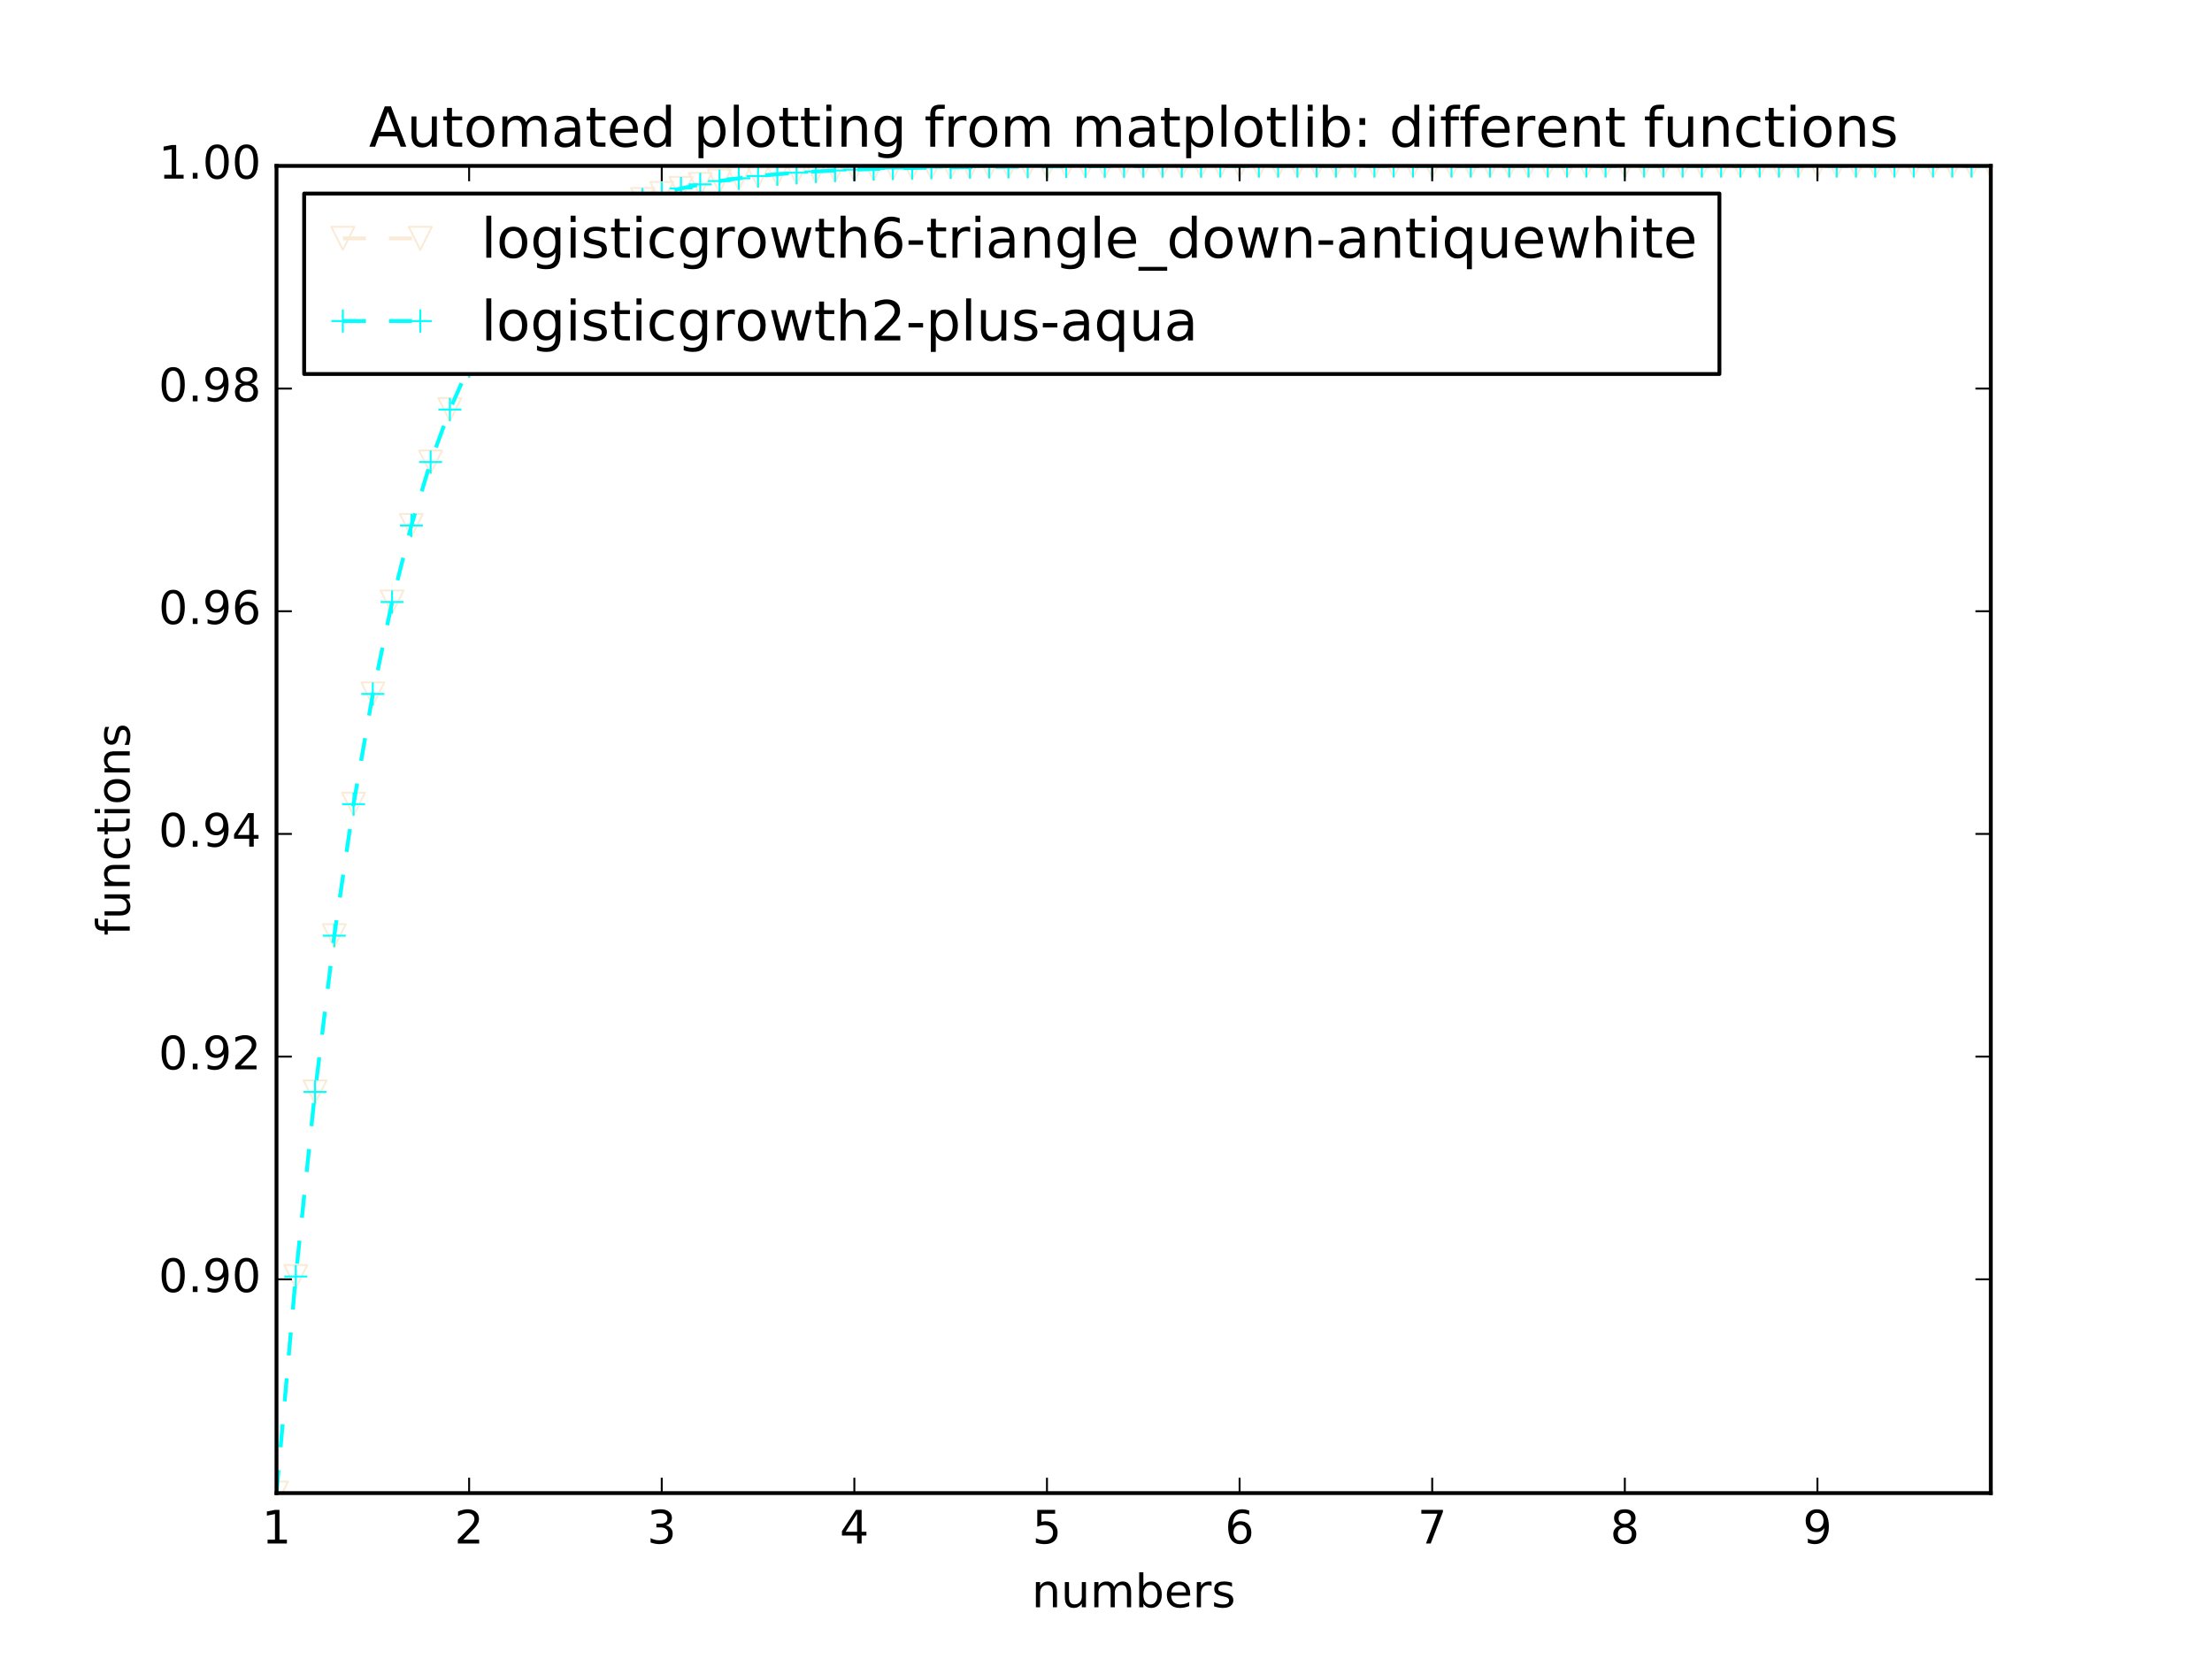 <?xml version="1.0" encoding="utf-8" standalone="no"?>
<!DOCTYPE svg PUBLIC "-//W3C//DTD SVG 1.1//EN"
  "http://www.w3.org/Graphics/SVG/1.1/DTD/svg11.dtd">
<!-- Created with matplotlib (http://matplotlib.org/) -->
<svg height="432pt" version="1.1" viewBox="0 0 576 432" width="576pt" xmlns="http://www.w3.org/2000/svg" xmlns:xlink="http://www.w3.org/1999/xlink">
 <defs>
  <style type="text/css">
*{stroke-linecap:butt;stroke-linejoin:round;stroke-miterlimit:100000;}
  </style>
 </defs>
 <g id="figure_1">
  <g id="patch_1">
   <path d="M 0 432 
L 576 432 
L 576 0 
L 0 0 
z
" style="fill:#ffffff;"/>
  </g>
  <g id="axes_1">
   <g id="patch_2">
    <path d="M 72 388.8 
L 518.4 388.8 
L 518.4 43.2 
L 72 43.2 
z
" style="fill:#ffffff;"/>
   </g>
   <g id="line2d_1">
    <path clip-path="url(#p7568cf0228)" d="M 72 388.8 
L 77.016 332.402 
L 82.031 284.339 
L 87.047 243.65 
L 92.063 209.398 
L 97.079 180.7 
L 102.094 156.752 
L 107.11 136.833 
L 112.126 120.312 
L 117.142 106.639 
L 122.157 95.347 
L 127.173 86.034 
L 132.189 78.363 
L 137.204 72.053 
L 142.22 66.865 
L 147.236 62.604 
L 152.252 59.106 
L 157.267 56.236 
L 162.283 53.882 
L 167.299 51.951 
L 172.315 50.369 
L 177.33 49.072 
L 182.346 48.009 
L 187.362 47.139 
L 192.378 46.426 
L 197.393 45.841 
L 202.409 45.363 
L 207.425 44.971 
L 212.44 44.65 
L 217.456 44.387 
L 222.472 44.172 
L 227.488 43.996 
L 232.503 43.852 
L 237.519 43.734 
L 242.535 43.637 
L 247.551 43.558 
L 252.566 43.493 
L 257.582 43.44 
L 262.598 43.396 
L 267.613 43.361 
L 272.629 43.332 
L 277.645 43.308 
L 282.661 43.288 
L 287.676 43.272 
L 292.692 43.259 
L 297.708 43.248 
L 302.724 43.24 
L 307.739 43.232 
L 312.755 43.227 
L 317.771 43.222 
L 322.787 43.218 
L 327.802 43.215 
L 332.818 43.212 
L 337.834 43.21 
L 342.849 43.208 
L 347.865 43.207 
L 352.881 43.205 
L 357.897 43.204 
L 362.912 43.204 
L 367.928 43.203 
L 372.944 43.202 
L 377.96 43.202 
L 382.975 43.202 
L 387.991 43.201 
L 393.007 43.201 
L 398.022 43.201 
L 403.038 43.201 
L 408.054 43.201 
L 413.07 43.2 
L 418.085 43.2 
L 423.101 43.2 
L 428.117 43.2 
L 433.133 43.2 
L 438.148 43.2 
L 443.164 43.2 
L 448.18 43.2 
L 453.196 43.2 
L 458.211 43.2 
L 463.227 43.2 
L 468.243 43.2 
L 473.258 43.2 
L 478.274 43.2 
L 483.29 43.2 
L 488.306 43.2 
L 493.321 43.2 
L 498.337 43.2 
L 503.353 43.2 
L 508.369 43.2 
L 513.384 43.2 
L 518.4 43.2 
" style="fill:none;stroke:#faebd7;stroke-dasharray:6,6;stroke-dashoffset:0.0;"/>
    <defs>
     <path d="M -0 3 
L 3 -3 
L -3 -3 
z
" id="ma0d99b938e" style="stroke:#faebd7;stroke-linejoin:miter;stroke-width:0.5;"/>
    </defs>
    <g clip-path="url(#p7568cf0228)">
     <use style="fill:none;stroke:#faebd7;stroke-linejoin:miter;stroke-width:0.5;" x="72.0" xlink:href="#ma0d99b938e" y="388.8"/>
     <use style="fill:none;stroke:#faebd7;stroke-linejoin:miter;stroke-width:0.5;" x="77.016" xlink:href="#ma0d99b938e" y="332.402"/>
     <use style="fill:none;stroke:#faebd7;stroke-linejoin:miter;stroke-width:0.5;" x="82.031" xlink:href="#ma0d99b938e" y="284.339"/>
     <use style="fill:none;stroke:#faebd7;stroke-linejoin:miter;stroke-width:0.5;" x="87.047" xlink:href="#ma0d99b938e" y="243.65"/>
     <use style="fill:none;stroke:#faebd7;stroke-linejoin:miter;stroke-width:0.5;" x="92.063" xlink:href="#ma0d99b938e" y="209.398"/>
     <use style="fill:none;stroke:#faebd7;stroke-linejoin:miter;stroke-width:0.5;" x="97.079" xlink:href="#ma0d99b938e" y="180.7"/>
     <use style="fill:none;stroke:#faebd7;stroke-linejoin:miter;stroke-width:0.5;" x="102.094" xlink:href="#ma0d99b938e" y="156.752"/>
     <use style="fill:none;stroke:#faebd7;stroke-linejoin:miter;stroke-width:0.5;" x="107.11" xlink:href="#ma0d99b938e" y="136.833"/>
     <use style="fill:none;stroke:#faebd7;stroke-linejoin:miter;stroke-width:0.5;" x="112.126" xlink:href="#ma0d99b938e" y="120.312"/>
     <use style="fill:none;stroke:#faebd7;stroke-linejoin:miter;stroke-width:0.5;" x="117.142" xlink:href="#ma0d99b938e" y="106.639"/>
     <use style="fill:none;stroke:#faebd7;stroke-linejoin:miter;stroke-width:0.5;" x="122.157" xlink:href="#ma0d99b938e" y="95.347"/>
     <use style="fill:none;stroke:#faebd7;stroke-linejoin:miter;stroke-width:0.5;" x="127.173" xlink:href="#ma0d99b938e" y="86.034"/>
     <use style="fill:none;stroke:#faebd7;stroke-linejoin:miter;stroke-width:0.5;" x="132.189" xlink:href="#ma0d99b938e" y="78.363"/>
     <use style="fill:none;stroke:#faebd7;stroke-linejoin:miter;stroke-width:0.5;" x="137.204" xlink:href="#ma0d99b938e" y="72.053"/>
     <use style="fill:none;stroke:#faebd7;stroke-linejoin:miter;stroke-width:0.5;" x="142.22" xlink:href="#ma0d99b938e" y="66.865"/>
     <use style="fill:none;stroke:#faebd7;stroke-linejoin:miter;stroke-width:0.5;" x="147.236" xlink:href="#ma0d99b938e" y="62.604"/>
     <use style="fill:none;stroke:#faebd7;stroke-linejoin:miter;stroke-width:0.5;" x="152.252" xlink:href="#ma0d99b938e" y="59.106"/>
     <use style="fill:none;stroke:#faebd7;stroke-linejoin:miter;stroke-width:0.5;" x="157.267" xlink:href="#ma0d99b938e" y="56.236"/>
     <use style="fill:none;stroke:#faebd7;stroke-linejoin:miter;stroke-width:0.5;" x="162.283" xlink:href="#ma0d99b938e" y="53.882"/>
     <use style="fill:none;stroke:#faebd7;stroke-linejoin:miter;stroke-width:0.5;" x="167.299" xlink:href="#ma0d99b938e" y="51.951"/>
     <use style="fill:none;stroke:#faebd7;stroke-linejoin:miter;stroke-width:0.5;" x="172.315" xlink:href="#ma0d99b938e" y="50.369"/>
     <use style="fill:none;stroke:#faebd7;stroke-linejoin:miter;stroke-width:0.5;" x="177.33" xlink:href="#ma0d99b938e" y="49.072"/>
     <use style="fill:none;stroke:#faebd7;stroke-linejoin:miter;stroke-width:0.5;" x="182.346" xlink:href="#ma0d99b938e" y="48.009"/>
     <use style="fill:none;stroke:#faebd7;stroke-linejoin:miter;stroke-width:0.5;" x="187.362" xlink:href="#ma0d99b938e" y="47.139"/>
     <use style="fill:none;stroke:#faebd7;stroke-linejoin:miter;stroke-width:0.5;" x="192.378" xlink:href="#ma0d99b938e" y="46.426"/>
     <use style="fill:none;stroke:#faebd7;stroke-linejoin:miter;stroke-width:0.5;" x="197.393" xlink:href="#ma0d99b938e" y="45.841"/>
     <use style="fill:none;stroke:#faebd7;stroke-linejoin:miter;stroke-width:0.5;" x="202.409" xlink:href="#ma0d99b938e" y="45.363"/>
     <use style="fill:none;stroke:#faebd7;stroke-linejoin:miter;stroke-width:0.5;" x="207.425" xlink:href="#ma0d99b938e" y="44.971"/>
     <use style="fill:none;stroke:#faebd7;stroke-linejoin:miter;stroke-width:0.5;" x="212.44" xlink:href="#ma0d99b938e" y="44.65"/>
     <use style="fill:none;stroke:#faebd7;stroke-linejoin:miter;stroke-width:0.5;" x="217.456" xlink:href="#ma0d99b938e" y="44.387"/>
     <use style="fill:none;stroke:#faebd7;stroke-linejoin:miter;stroke-width:0.5;" x="222.472" xlink:href="#ma0d99b938e" y="44.172"/>
     <use style="fill:none;stroke:#faebd7;stroke-linejoin:miter;stroke-width:0.5;" x="227.488" xlink:href="#ma0d99b938e" y="43.996"/>
     <use style="fill:none;stroke:#faebd7;stroke-linejoin:miter;stroke-width:0.5;" x="232.503" xlink:href="#ma0d99b938e" y="43.852"/>
     <use style="fill:none;stroke:#faebd7;stroke-linejoin:miter;stroke-width:0.5;" x="237.519" xlink:href="#ma0d99b938e" y="43.734"/>
     <use style="fill:none;stroke:#faebd7;stroke-linejoin:miter;stroke-width:0.5;" x="242.535" xlink:href="#ma0d99b938e" y="43.637"/>
     <use style="fill:none;stroke:#faebd7;stroke-linejoin:miter;stroke-width:0.5;" x="247.551" xlink:href="#ma0d99b938e" y="43.558"/>
     <use style="fill:none;stroke:#faebd7;stroke-linejoin:miter;stroke-width:0.5;" x="252.566" xlink:href="#ma0d99b938e" y="43.493"/>
     <use style="fill:none;stroke:#faebd7;stroke-linejoin:miter;stroke-width:0.5;" x="257.582" xlink:href="#ma0d99b938e" y="43.44"/>
     <use style="fill:none;stroke:#faebd7;stroke-linejoin:miter;stroke-width:0.5;" x="262.598" xlink:href="#ma0d99b938e" y="43.396"/>
     <use style="fill:none;stroke:#faebd7;stroke-linejoin:miter;stroke-width:0.5;" x="267.613" xlink:href="#ma0d99b938e" y="43.361"/>
     <use style="fill:none;stroke:#faebd7;stroke-linejoin:miter;stroke-width:0.5;" x="272.629" xlink:href="#ma0d99b938e" y="43.332"/>
     <use style="fill:none;stroke:#faebd7;stroke-linejoin:miter;stroke-width:0.5;" x="277.645" xlink:href="#ma0d99b938e" y="43.308"/>
     <use style="fill:none;stroke:#faebd7;stroke-linejoin:miter;stroke-width:0.5;" x="282.661" xlink:href="#ma0d99b938e" y="43.288"/>
     <use style="fill:none;stroke:#faebd7;stroke-linejoin:miter;stroke-width:0.5;" x="287.676" xlink:href="#ma0d99b938e" y="43.272"/>
     <use style="fill:none;stroke:#faebd7;stroke-linejoin:miter;stroke-width:0.5;" x="292.692" xlink:href="#ma0d99b938e" y="43.259"/>
     <use style="fill:none;stroke:#faebd7;stroke-linejoin:miter;stroke-width:0.5;" x="297.708" xlink:href="#ma0d99b938e" y="43.248"/>
     <use style="fill:none;stroke:#faebd7;stroke-linejoin:miter;stroke-width:0.5;" x="302.724" xlink:href="#ma0d99b938e" y="43.24"/>
     <use style="fill:none;stroke:#faebd7;stroke-linejoin:miter;stroke-width:0.5;" x="307.739" xlink:href="#ma0d99b938e" y="43.232"/>
     <use style="fill:none;stroke:#faebd7;stroke-linejoin:miter;stroke-width:0.5;" x="312.755" xlink:href="#ma0d99b938e" y="43.227"/>
     <use style="fill:none;stroke:#faebd7;stroke-linejoin:miter;stroke-width:0.5;" x="317.771" xlink:href="#ma0d99b938e" y="43.222"/>
     <use style="fill:none;stroke:#faebd7;stroke-linejoin:miter;stroke-width:0.5;" x="322.787" xlink:href="#ma0d99b938e" y="43.218"/>
     <use style="fill:none;stroke:#faebd7;stroke-linejoin:miter;stroke-width:0.5;" x="327.802" xlink:href="#ma0d99b938e" y="43.215"/>
     <use style="fill:none;stroke:#faebd7;stroke-linejoin:miter;stroke-width:0.5;" x="332.818" xlink:href="#ma0d99b938e" y="43.212"/>
     <use style="fill:none;stroke:#faebd7;stroke-linejoin:miter;stroke-width:0.5;" x="337.834" xlink:href="#ma0d99b938e" y="43.21"/>
     <use style="fill:none;stroke:#faebd7;stroke-linejoin:miter;stroke-width:0.5;" x="342.849" xlink:href="#ma0d99b938e" y="43.208"/>
     <use style="fill:none;stroke:#faebd7;stroke-linejoin:miter;stroke-width:0.5;" x="347.865" xlink:href="#ma0d99b938e" y="43.207"/>
     <use style="fill:none;stroke:#faebd7;stroke-linejoin:miter;stroke-width:0.5;" x="352.881" xlink:href="#ma0d99b938e" y="43.205"/>
     <use style="fill:none;stroke:#faebd7;stroke-linejoin:miter;stroke-width:0.5;" x="357.897" xlink:href="#ma0d99b938e" y="43.204"/>
     <use style="fill:none;stroke:#faebd7;stroke-linejoin:miter;stroke-width:0.5;" x="362.912" xlink:href="#ma0d99b938e" y="43.204"/>
     <use style="fill:none;stroke:#faebd7;stroke-linejoin:miter;stroke-width:0.5;" x="367.928" xlink:href="#ma0d99b938e" y="43.203"/>
     <use style="fill:none;stroke:#faebd7;stroke-linejoin:miter;stroke-width:0.5;" x="372.944" xlink:href="#ma0d99b938e" y="43.202"/>
     <use style="fill:none;stroke:#faebd7;stroke-linejoin:miter;stroke-width:0.5;" x="377.96" xlink:href="#ma0d99b938e" y="43.202"/>
     <use style="fill:none;stroke:#faebd7;stroke-linejoin:miter;stroke-width:0.5;" x="382.975" xlink:href="#ma0d99b938e" y="43.202"/>
     <use style="fill:none;stroke:#faebd7;stroke-linejoin:miter;stroke-width:0.5;" x="387.991" xlink:href="#ma0d99b938e" y="43.201"/>
     <use style="fill:none;stroke:#faebd7;stroke-linejoin:miter;stroke-width:0.5;" x="393.007" xlink:href="#ma0d99b938e" y="43.201"/>
     <use style="fill:none;stroke:#faebd7;stroke-linejoin:miter;stroke-width:0.5;" x="398.022" xlink:href="#ma0d99b938e" y="43.201"/>
     <use style="fill:none;stroke:#faebd7;stroke-linejoin:miter;stroke-width:0.5;" x="403.038" xlink:href="#ma0d99b938e" y="43.201"/>
     <use style="fill:none;stroke:#faebd7;stroke-linejoin:miter;stroke-width:0.5;" x="408.054" xlink:href="#ma0d99b938e" y="43.201"/>
     <use style="fill:none;stroke:#faebd7;stroke-linejoin:miter;stroke-width:0.5;" x="413.07" xlink:href="#ma0d99b938e" y="43.2"/>
     <use style="fill:none;stroke:#faebd7;stroke-linejoin:miter;stroke-width:0.5;" x="418.085" xlink:href="#ma0d99b938e" y="43.2"/>
     <use style="fill:none;stroke:#faebd7;stroke-linejoin:miter;stroke-width:0.5;" x="423.101" xlink:href="#ma0d99b938e" y="43.2"/>
     <use style="fill:none;stroke:#faebd7;stroke-linejoin:miter;stroke-width:0.5;" x="428.117" xlink:href="#ma0d99b938e" y="43.2"/>
     <use style="fill:none;stroke:#faebd7;stroke-linejoin:miter;stroke-width:0.5;" x="433.133" xlink:href="#ma0d99b938e" y="43.2"/>
     <use style="fill:none;stroke:#faebd7;stroke-linejoin:miter;stroke-width:0.5;" x="438.148" xlink:href="#ma0d99b938e" y="43.2"/>
     <use style="fill:none;stroke:#faebd7;stroke-linejoin:miter;stroke-width:0.5;" x="443.164" xlink:href="#ma0d99b938e" y="43.2"/>
     <use style="fill:none;stroke:#faebd7;stroke-linejoin:miter;stroke-width:0.5;" x="448.18" xlink:href="#ma0d99b938e" y="43.2"/>
     <use style="fill:none;stroke:#faebd7;stroke-linejoin:miter;stroke-width:0.5;" x="453.196" xlink:href="#ma0d99b938e" y="43.2"/>
     <use style="fill:none;stroke:#faebd7;stroke-linejoin:miter;stroke-width:0.5;" x="458.211" xlink:href="#ma0d99b938e" y="43.2"/>
     <use style="fill:none;stroke:#faebd7;stroke-linejoin:miter;stroke-width:0.5;" x="463.227" xlink:href="#ma0d99b938e" y="43.2"/>
     <use style="fill:none;stroke:#faebd7;stroke-linejoin:miter;stroke-width:0.5;" x="468.243" xlink:href="#ma0d99b938e" y="43.2"/>
     <use style="fill:none;stroke:#faebd7;stroke-linejoin:miter;stroke-width:0.5;" x="473.258" xlink:href="#ma0d99b938e" y="43.2"/>
     <use style="fill:none;stroke:#faebd7;stroke-linejoin:miter;stroke-width:0.5;" x="478.274" xlink:href="#ma0d99b938e" y="43.2"/>
     <use style="fill:none;stroke:#faebd7;stroke-linejoin:miter;stroke-width:0.5;" x="483.29" xlink:href="#ma0d99b938e" y="43.2"/>
     <use style="fill:none;stroke:#faebd7;stroke-linejoin:miter;stroke-width:0.5;" x="488.306" xlink:href="#ma0d99b938e" y="43.2"/>
     <use style="fill:none;stroke:#faebd7;stroke-linejoin:miter;stroke-width:0.5;" x="493.321" xlink:href="#ma0d99b938e" y="43.2"/>
     <use style="fill:none;stroke:#faebd7;stroke-linejoin:miter;stroke-width:0.5;" x="498.337" xlink:href="#ma0d99b938e" y="43.2"/>
     <use style="fill:none;stroke:#faebd7;stroke-linejoin:miter;stroke-width:0.5;" x="503.353" xlink:href="#ma0d99b938e" y="43.2"/>
     <use style="fill:none;stroke:#faebd7;stroke-linejoin:miter;stroke-width:0.5;" x="508.369" xlink:href="#ma0d99b938e" y="43.2"/>
     <use style="fill:none;stroke:#faebd7;stroke-linejoin:miter;stroke-width:0.5;" x="513.384" xlink:href="#ma0d99b938e" y="43.2"/>
     <use style="fill:none;stroke:#faebd7;stroke-linejoin:miter;stroke-width:0.5;" x="518.4" xlink:href="#ma0d99b938e" y="43.2"/>
    </g>
   </g>
   <g id="line2d_2">
    <path clip-path="url(#p7568cf0228)" d="M 72 388.8 
L 77.016 332.402 
L 82.031 284.339 
L 87.047 243.65 
L 92.063 209.398 
L 97.079 180.7 
L 102.094 156.752 
L 107.11 136.833 
L 112.126 120.312 
L 117.142 106.639 
L 122.157 95.347 
L 127.173 86.034 
L 132.189 78.363 
L 137.204 72.053 
L 142.22 66.865 
L 147.236 62.604 
L 152.252 59.106 
L 157.267 56.236 
L 162.283 53.882 
L 167.299 51.951 
L 172.315 50.369 
L 177.33 49.072 
L 182.346 48.009 
L 187.362 47.139 
L 192.378 46.426 
L 197.393 45.841 
L 202.409 45.363 
L 207.425 44.971 
L 212.44 44.65 
L 217.456 44.387 
L 222.472 44.172 
L 227.488 43.996 
L 232.503 43.852 
L 237.519 43.734 
L 242.535 43.637 
L 247.551 43.558 
L 252.566 43.493 
L 257.582 43.44 
L 262.598 43.396 
L 267.613 43.361 
L 272.629 43.332 
L 277.645 43.308 
L 282.661 43.288 
L 287.676 43.272 
L 292.692 43.259 
L 297.708 43.248 
L 302.724 43.24 
L 307.739 43.232 
L 312.755 43.227 
L 317.771 43.222 
L 322.787 43.218 
L 327.802 43.215 
L 332.818 43.212 
L 337.834 43.21 
L 342.849 43.208 
L 347.865 43.207 
L 352.881 43.205 
L 357.897 43.204 
L 362.912 43.204 
L 367.928 43.203 
L 372.944 43.202 
L 377.96 43.202 
L 382.975 43.202 
L 387.991 43.201 
L 393.007 43.201 
L 398.022 43.201 
L 403.038 43.201 
L 408.054 43.201 
L 413.07 43.2 
L 418.085 43.2 
L 423.101 43.2 
L 428.117 43.2 
L 433.133 43.2 
L 438.148 43.2 
L 443.164 43.2 
L 448.18 43.2 
L 453.196 43.2 
L 458.211 43.2 
L 463.227 43.2 
L 468.243 43.2 
L 473.258 43.2 
L 478.274 43.2 
L 483.29 43.2 
L 488.306 43.2 
L 493.321 43.2 
L 498.337 43.2 
L 503.353 43.2 
L 508.369 43.2 
L 513.384 43.2 
L 518.4 43.2 
" style="fill:none;stroke:#00ffff;stroke-dasharray:6,6;stroke-dashoffset:0.0;"/>
    <defs>
     <path d="M -3 0 
L 3 0 
M 0 3 
L 0 -3 
" id="m538d22a49c" style="stroke:#00ffff;stroke-width:0.5;"/>
    </defs>
    <g clip-path="url(#p7568cf0228)">
     <use style="fill:none;stroke:#00ffff;stroke-width:0.5;" x="72.0" xlink:href="#m538d22a49c" y="388.8"/>
     <use style="fill:none;stroke:#00ffff;stroke-width:0.5;" x="77.016" xlink:href="#m538d22a49c" y="332.402"/>
     <use style="fill:none;stroke:#00ffff;stroke-width:0.5;" x="82.031" xlink:href="#m538d22a49c" y="284.339"/>
     <use style="fill:none;stroke:#00ffff;stroke-width:0.5;" x="87.047" xlink:href="#m538d22a49c" y="243.65"/>
     <use style="fill:none;stroke:#00ffff;stroke-width:0.5;" x="92.063" xlink:href="#m538d22a49c" y="209.398"/>
     <use style="fill:none;stroke:#00ffff;stroke-width:0.5;" x="97.079" xlink:href="#m538d22a49c" y="180.7"/>
     <use style="fill:none;stroke:#00ffff;stroke-width:0.5;" x="102.094" xlink:href="#m538d22a49c" y="156.752"/>
     <use style="fill:none;stroke:#00ffff;stroke-width:0.5;" x="107.11" xlink:href="#m538d22a49c" y="136.833"/>
     <use style="fill:none;stroke:#00ffff;stroke-width:0.5;" x="112.126" xlink:href="#m538d22a49c" y="120.312"/>
     <use style="fill:none;stroke:#00ffff;stroke-width:0.5;" x="117.142" xlink:href="#m538d22a49c" y="106.639"/>
     <use style="fill:none;stroke:#00ffff;stroke-width:0.5;" x="122.157" xlink:href="#m538d22a49c" y="95.347"/>
     <use style="fill:none;stroke:#00ffff;stroke-width:0.5;" x="127.173" xlink:href="#m538d22a49c" y="86.034"/>
     <use style="fill:none;stroke:#00ffff;stroke-width:0.5;" x="132.189" xlink:href="#m538d22a49c" y="78.363"/>
     <use style="fill:none;stroke:#00ffff;stroke-width:0.5;" x="137.204" xlink:href="#m538d22a49c" y="72.053"/>
     <use style="fill:none;stroke:#00ffff;stroke-width:0.5;" x="142.22" xlink:href="#m538d22a49c" y="66.865"/>
     <use style="fill:none;stroke:#00ffff;stroke-width:0.5;" x="147.236" xlink:href="#m538d22a49c" y="62.604"/>
     <use style="fill:none;stroke:#00ffff;stroke-width:0.5;" x="152.252" xlink:href="#m538d22a49c" y="59.106"/>
     <use style="fill:none;stroke:#00ffff;stroke-width:0.5;" x="157.267" xlink:href="#m538d22a49c" y="56.236"/>
     <use style="fill:none;stroke:#00ffff;stroke-width:0.5;" x="162.283" xlink:href="#m538d22a49c" y="53.882"/>
     <use style="fill:none;stroke:#00ffff;stroke-width:0.5;" x="167.299" xlink:href="#m538d22a49c" y="51.951"/>
     <use style="fill:none;stroke:#00ffff;stroke-width:0.5;" x="172.315" xlink:href="#m538d22a49c" y="50.369"/>
     <use style="fill:none;stroke:#00ffff;stroke-width:0.5;" x="177.33" xlink:href="#m538d22a49c" y="49.072"/>
     <use style="fill:none;stroke:#00ffff;stroke-width:0.5;" x="182.346" xlink:href="#m538d22a49c" y="48.009"/>
     <use style="fill:none;stroke:#00ffff;stroke-width:0.5;" x="187.362" xlink:href="#m538d22a49c" y="47.139"/>
     <use style="fill:none;stroke:#00ffff;stroke-width:0.5;" x="192.378" xlink:href="#m538d22a49c" y="46.426"/>
     <use style="fill:none;stroke:#00ffff;stroke-width:0.5;" x="197.393" xlink:href="#m538d22a49c" y="45.841"/>
     <use style="fill:none;stroke:#00ffff;stroke-width:0.5;" x="202.409" xlink:href="#m538d22a49c" y="45.363"/>
     <use style="fill:none;stroke:#00ffff;stroke-width:0.5;" x="207.425" xlink:href="#m538d22a49c" y="44.971"/>
     <use style="fill:none;stroke:#00ffff;stroke-width:0.5;" x="212.44" xlink:href="#m538d22a49c" y="44.65"/>
     <use style="fill:none;stroke:#00ffff;stroke-width:0.5;" x="217.456" xlink:href="#m538d22a49c" y="44.387"/>
     <use style="fill:none;stroke:#00ffff;stroke-width:0.5;" x="222.472" xlink:href="#m538d22a49c" y="44.172"/>
     <use style="fill:none;stroke:#00ffff;stroke-width:0.5;" x="227.488" xlink:href="#m538d22a49c" y="43.996"/>
     <use style="fill:none;stroke:#00ffff;stroke-width:0.5;" x="232.503" xlink:href="#m538d22a49c" y="43.852"/>
     <use style="fill:none;stroke:#00ffff;stroke-width:0.5;" x="237.519" xlink:href="#m538d22a49c" y="43.734"/>
     <use style="fill:none;stroke:#00ffff;stroke-width:0.5;" x="242.535" xlink:href="#m538d22a49c" y="43.637"/>
     <use style="fill:none;stroke:#00ffff;stroke-width:0.5;" x="247.551" xlink:href="#m538d22a49c" y="43.558"/>
     <use style="fill:none;stroke:#00ffff;stroke-width:0.5;" x="252.566" xlink:href="#m538d22a49c" y="43.493"/>
     <use style="fill:none;stroke:#00ffff;stroke-width:0.5;" x="257.582" xlink:href="#m538d22a49c" y="43.44"/>
     <use style="fill:none;stroke:#00ffff;stroke-width:0.5;" x="262.598" xlink:href="#m538d22a49c" y="43.396"/>
     <use style="fill:none;stroke:#00ffff;stroke-width:0.5;" x="267.613" xlink:href="#m538d22a49c" y="43.361"/>
     <use style="fill:none;stroke:#00ffff;stroke-width:0.5;" x="272.629" xlink:href="#m538d22a49c" y="43.332"/>
     <use style="fill:none;stroke:#00ffff;stroke-width:0.5;" x="277.645" xlink:href="#m538d22a49c" y="43.308"/>
     <use style="fill:none;stroke:#00ffff;stroke-width:0.5;" x="282.661" xlink:href="#m538d22a49c" y="43.288"/>
     <use style="fill:none;stroke:#00ffff;stroke-width:0.5;" x="287.676" xlink:href="#m538d22a49c" y="43.272"/>
     <use style="fill:none;stroke:#00ffff;stroke-width:0.5;" x="292.692" xlink:href="#m538d22a49c" y="43.259"/>
     <use style="fill:none;stroke:#00ffff;stroke-width:0.5;" x="297.708" xlink:href="#m538d22a49c" y="43.248"/>
     <use style="fill:none;stroke:#00ffff;stroke-width:0.5;" x="302.724" xlink:href="#m538d22a49c" y="43.24"/>
     <use style="fill:none;stroke:#00ffff;stroke-width:0.5;" x="307.739" xlink:href="#m538d22a49c" y="43.232"/>
     <use style="fill:none;stroke:#00ffff;stroke-width:0.5;" x="312.755" xlink:href="#m538d22a49c" y="43.227"/>
     <use style="fill:none;stroke:#00ffff;stroke-width:0.5;" x="317.771" xlink:href="#m538d22a49c" y="43.222"/>
     <use style="fill:none;stroke:#00ffff;stroke-width:0.5;" x="322.787" xlink:href="#m538d22a49c" y="43.218"/>
     <use style="fill:none;stroke:#00ffff;stroke-width:0.5;" x="327.802" xlink:href="#m538d22a49c" y="43.215"/>
     <use style="fill:none;stroke:#00ffff;stroke-width:0.5;" x="332.818" xlink:href="#m538d22a49c" y="43.212"/>
     <use style="fill:none;stroke:#00ffff;stroke-width:0.5;" x="337.834" xlink:href="#m538d22a49c" y="43.21"/>
     <use style="fill:none;stroke:#00ffff;stroke-width:0.5;" x="342.849" xlink:href="#m538d22a49c" y="43.208"/>
     <use style="fill:none;stroke:#00ffff;stroke-width:0.5;" x="347.865" xlink:href="#m538d22a49c" y="43.207"/>
     <use style="fill:none;stroke:#00ffff;stroke-width:0.5;" x="352.881" xlink:href="#m538d22a49c" y="43.205"/>
     <use style="fill:none;stroke:#00ffff;stroke-width:0.5;" x="357.897" xlink:href="#m538d22a49c" y="43.204"/>
     <use style="fill:none;stroke:#00ffff;stroke-width:0.5;" x="362.912" xlink:href="#m538d22a49c" y="43.204"/>
     <use style="fill:none;stroke:#00ffff;stroke-width:0.5;" x="367.928" xlink:href="#m538d22a49c" y="43.203"/>
     <use style="fill:none;stroke:#00ffff;stroke-width:0.5;" x="372.944" xlink:href="#m538d22a49c" y="43.202"/>
     <use style="fill:none;stroke:#00ffff;stroke-width:0.5;" x="377.96" xlink:href="#m538d22a49c" y="43.202"/>
     <use style="fill:none;stroke:#00ffff;stroke-width:0.5;" x="382.975" xlink:href="#m538d22a49c" y="43.202"/>
     <use style="fill:none;stroke:#00ffff;stroke-width:0.5;" x="387.991" xlink:href="#m538d22a49c" y="43.201"/>
     <use style="fill:none;stroke:#00ffff;stroke-width:0.5;" x="393.007" xlink:href="#m538d22a49c" y="43.201"/>
     <use style="fill:none;stroke:#00ffff;stroke-width:0.5;" x="398.022" xlink:href="#m538d22a49c" y="43.201"/>
     <use style="fill:none;stroke:#00ffff;stroke-width:0.5;" x="403.038" xlink:href="#m538d22a49c" y="43.201"/>
     <use style="fill:none;stroke:#00ffff;stroke-width:0.5;" x="408.054" xlink:href="#m538d22a49c" y="43.201"/>
     <use style="fill:none;stroke:#00ffff;stroke-width:0.5;" x="413.07" xlink:href="#m538d22a49c" y="43.2"/>
     <use style="fill:none;stroke:#00ffff;stroke-width:0.5;" x="418.085" xlink:href="#m538d22a49c" y="43.2"/>
     <use style="fill:none;stroke:#00ffff;stroke-width:0.5;" x="423.101" xlink:href="#m538d22a49c" y="43.2"/>
     <use style="fill:none;stroke:#00ffff;stroke-width:0.5;" x="428.117" xlink:href="#m538d22a49c" y="43.2"/>
     <use style="fill:none;stroke:#00ffff;stroke-width:0.5;" x="433.133" xlink:href="#m538d22a49c" y="43.2"/>
     <use style="fill:none;stroke:#00ffff;stroke-width:0.5;" x="438.148" xlink:href="#m538d22a49c" y="43.2"/>
     <use style="fill:none;stroke:#00ffff;stroke-width:0.5;" x="443.164" xlink:href="#m538d22a49c" y="43.2"/>
     <use style="fill:none;stroke:#00ffff;stroke-width:0.5;" x="448.18" xlink:href="#m538d22a49c" y="43.2"/>
     <use style="fill:none;stroke:#00ffff;stroke-width:0.5;" x="453.196" xlink:href="#m538d22a49c" y="43.2"/>
     <use style="fill:none;stroke:#00ffff;stroke-width:0.5;" x="458.211" xlink:href="#m538d22a49c" y="43.2"/>
     <use style="fill:none;stroke:#00ffff;stroke-width:0.5;" x="463.227" xlink:href="#m538d22a49c" y="43.2"/>
     <use style="fill:none;stroke:#00ffff;stroke-width:0.5;" x="468.243" xlink:href="#m538d22a49c" y="43.2"/>
     <use style="fill:none;stroke:#00ffff;stroke-width:0.5;" x="473.258" xlink:href="#m538d22a49c" y="43.2"/>
     <use style="fill:none;stroke:#00ffff;stroke-width:0.5;" x="478.274" xlink:href="#m538d22a49c" y="43.2"/>
     <use style="fill:none;stroke:#00ffff;stroke-width:0.5;" x="483.29" xlink:href="#m538d22a49c" y="43.2"/>
     <use style="fill:none;stroke:#00ffff;stroke-width:0.5;" x="488.306" xlink:href="#m538d22a49c" y="43.2"/>
     <use style="fill:none;stroke:#00ffff;stroke-width:0.5;" x="493.321" xlink:href="#m538d22a49c" y="43.2"/>
     <use style="fill:none;stroke:#00ffff;stroke-width:0.5;" x="498.337" xlink:href="#m538d22a49c" y="43.2"/>
     <use style="fill:none;stroke:#00ffff;stroke-width:0.5;" x="503.353" xlink:href="#m538d22a49c" y="43.2"/>
     <use style="fill:none;stroke:#00ffff;stroke-width:0.5;" x="508.369" xlink:href="#m538d22a49c" y="43.2"/>
     <use style="fill:none;stroke:#00ffff;stroke-width:0.5;" x="513.384" xlink:href="#m538d22a49c" y="43.2"/>
     <use style="fill:none;stroke:#00ffff;stroke-width:0.5;" x="518.4" xlink:href="#m538d22a49c" y="43.2"/>
    </g>
   </g>
   <g id="patch_3">
    <path d="M 72 43.2 
L 518.4 43.2 
" style="fill:none;stroke:#000000;stroke-linecap:square;stroke-linejoin:miter;"/>
   </g>
   <g id="patch_4">
    <path d="M 518.4 388.8 
L 518.4 43.2 
" style="fill:none;stroke:#000000;stroke-linecap:square;stroke-linejoin:miter;"/>
   </g>
   <g id="patch_5">
    <path d="M 72 388.8 
L 518.4 388.8 
" style="fill:none;stroke:#000000;stroke-linecap:square;stroke-linejoin:miter;"/>
   </g>
   <g id="patch_6">
    <path d="M 72 388.8 
L 72 43.2 
" style="fill:none;stroke:#000000;stroke-linecap:square;stroke-linejoin:miter;"/>
   </g>
   <g id="matplotlib.axis_1">
    <g id="xtick_1">
     <g id="line2d_3">
      <defs>
       <path d="M 0 0 
L 0 -4 
" id="m8fd5d9bd9c" style="stroke:#000000;stroke-width:0.5;"/>
      </defs>
      <g>
       <use style="stroke:#000000;stroke-width:0.5;" x="72.0" xlink:href="#m8fd5d9bd9c" y="388.8"/>
      </g>
     </g>
     <g id="line2d_4">
      <defs>
       <path d="M 0 0 
L 0 4 
" id="m944334afef" style="stroke:#000000;stroke-width:0.5;"/>
      </defs>
      <g>
       <use style="stroke:#000000;stroke-width:0.5;" x="72.0" xlink:href="#m944334afef" y="43.2"/>
      </g>
     </g>
     <g id="text_1">
      <!-- 1 -->
      <defs>
       <path d="M 12.406 8.297 
L 28.516 8.297 
L 28.516 63.922 
L 10.984 60.406 
L 10.984 69.391 
L 28.422 72.906 
L 38.281 72.906 
L 38.281 8.297 
L 54.391 8.297 
L 54.391 0 
L 12.406 0 
z
" id="BitstreamVeraSans-Roman-31"/>
      </defs>
      <g transform="translate(68.183 401.918)scale(0.12 -0.12)">
       <use xlink:href="#BitstreamVeraSans-Roman-31"/>
      </g>
     </g>
    </g>
    <g id="xtick_2">
     <g id="line2d_5">
      <g>
       <use style="stroke:#000000;stroke-width:0.5;" x="122.157" xlink:href="#m8fd5d9bd9c" y="388.8"/>
      </g>
     </g>
     <g id="line2d_6">
      <g>
       <use style="stroke:#000000;stroke-width:0.5;" x="122.157" xlink:href="#m944334afef" y="43.2"/>
      </g>
     </g>
     <g id="text_2">
      <!-- 2 -->
      <defs>
       <path d="M 19.188 8.297 
L 53.609 8.297 
L 53.609 0 
L 7.328 0 
L 7.328 8.297 
Q 12.938 14.109 22.625 23.891 
Q 32.328 33.688 34.812 36.531 
Q 39.547 41.844 41.422 45.531 
Q 43.312 49.219 43.312 52.781 
Q 43.312 58.594 39.234 62.25 
Q 35.156 65.922 28.609 65.922 
Q 23.969 65.922 18.812 64.312 
Q 13.672 62.703 7.812 59.422 
L 7.812 69.391 
Q 13.766 71.781 18.938 73 
Q 24.125 74.219 28.422 74.219 
Q 39.75 74.219 46.484 68.547 
Q 53.219 62.891 53.219 53.422 
Q 53.219 48.922 51.531 44.891 
Q 49.859 40.875 45.406 35.406 
Q 44.188 33.984 37.641 27.219 
Q 31.109 20.453 19.188 8.297 
" id="BitstreamVeraSans-Roman-32"/>
      </defs>
      <g transform="translate(118.34 401.918)scale(0.12 -0.12)">
       <use xlink:href="#BitstreamVeraSans-Roman-32"/>
      </g>
     </g>
    </g>
    <g id="xtick_3">
     <g id="line2d_7">
      <g>
       <use style="stroke:#000000;stroke-width:0.5;" x="172.315" xlink:href="#m8fd5d9bd9c" y="388.8"/>
      </g>
     </g>
     <g id="line2d_8">
      <g>
       <use style="stroke:#000000;stroke-width:0.5;" x="172.315" xlink:href="#m944334afef" y="43.2"/>
      </g>
     </g>
     <g id="text_3">
      <!-- 3 -->
      <defs>
       <path d="M 40.578 39.312 
Q 47.656 37.797 51.625 33 
Q 55.609 28.219 55.609 21.188 
Q 55.609 10.406 48.188 4.484 
Q 40.766 -1.422 27.094 -1.422 
Q 22.516 -1.422 17.656 -0.516 
Q 12.797 0.391 7.625 2.203 
L 7.625 11.719 
Q 11.719 9.328 16.594 8.109 
Q 21.484 6.891 26.812 6.891 
Q 36.078 6.891 40.938 10.547 
Q 45.797 14.203 45.797 21.188 
Q 45.797 27.641 41.281 31.266 
Q 36.766 34.906 28.719 34.906 
L 20.219 34.906 
L 20.219 43.016 
L 29.109 43.016 
Q 36.375 43.016 40.234 45.922 
Q 44.094 48.828 44.094 54.297 
Q 44.094 59.906 40.109 62.906 
Q 36.141 65.922 28.719 65.922 
Q 24.656 65.922 20.016 65.031 
Q 15.375 64.156 9.812 62.312 
L 9.812 71.094 
Q 15.438 72.656 20.344 73.438 
Q 25.25 74.219 29.594 74.219 
Q 40.828 74.219 47.359 69.109 
Q 53.906 64.016 53.906 55.328 
Q 53.906 49.266 50.438 45.094 
Q 46.969 40.922 40.578 39.312 
" id="BitstreamVeraSans-Roman-33"/>
      </defs>
      <g transform="translate(168.497 401.918)scale(0.12 -0.12)">
       <use xlink:href="#BitstreamVeraSans-Roman-33"/>
      </g>
     </g>
    </g>
    <g id="xtick_4">
     <g id="line2d_9">
      <g>
       <use style="stroke:#000000;stroke-width:0.5;" x="222.472" xlink:href="#m8fd5d9bd9c" y="388.8"/>
      </g>
     </g>
     <g id="line2d_10">
      <g>
       <use style="stroke:#000000;stroke-width:0.5;" x="222.472" xlink:href="#m944334afef" y="43.2"/>
      </g>
     </g>
     <g id="text_4">
      <!-- 4 -->
      <defs>
       <path d="M 37.797 64.312 
L 12.891 25.391 
L 37.797 25.391 
z
M 35.203 72.906 
L 47.609 72.906 
L 47.609 25.391 
L 58.016 25.391 
L 58.016 17.188 
L 47.609 17.188 
L 47.609 0 
L 37.797 0 
L 37.797 17.188 
L 4.891 17.188 
L 4.891 26.703 
z
" id="BitstreamVeraSans-Roman-34"/>
      </defs>
      <g transform="translate(218.654 401.918)scale(0.12 -0.12)">
       <use xlink:href="#BitstreamVeraSans-Roman-34"/>
      </g>
     </g>
    </g>
    <g id="xtick_5">
     <g id="line2d_11">
      <g>
       <use style="stroke:#000000;stroke-width:0.5;" x="272.629" xlink:href="#m8fd5d9bd9c" y="388.8"/>
      </g>
     </g>
     <g id="line2d_12">
      <g>
       <use style="stroke:#000000;stroke-width:0.5;" x="272.629" xlink:href="#m944334afef" y="43.2"/>
      </g>
     </g>
     <g id="text_5">
      <!-- 5 -->
      <defs>
       <path d="M 10.797 72.906 
L 49.516 72.906 
L 49.516 64.594 
L 19.828 64.594 
L 19.828 46.734 
Q 21.969 47.469 24.109 47.828 
Q 26.266 48.188 28.422 48.188 
Q 40.625 48.188 47.75 41.5 
Q 54.891 34.812 54.891 23.391 
Q 54.891 11.625 47.562 5.094 
Q 40.234 -1.422 26.906 -1.422 
Q 22.312 -1.422 17.547 -0.641 
Q 12.797 0.141 7.719 1.703 
L 7.719 11.625 
Q 12.109 9.234 16.797 8.062 
Q 21.484 6.891 26.703 6.891 
Q 35.156 6.891 40.078 11.328 
Q 45.016 15.766 45.016 23.391 
Q 45.016 31 40.078 35.438 
Q 35.156 39.891 26.703 39.891 
Q 22.75 39.891 18.812 39.016 
Q 14.891 38.141 10.797 36.281 
z
" id="BitstreamVeraSans-Roman-35"/>
      </defs>
      <g transform="translate(268.812 401.918)scale(0.12 -0.12)">
       <use xlink:href="#BitstreamVeraSans-Roman-35"/>
      </g>
     </g>
    </g>
    <g id="xtick_6">
     <g id="line2d_13">
      <g>
       <use style="stroke:#000000;stroke-width:0.5;" x="322.787" xlink:href="#m8fd5d9bd9c" y="388.8"/>
      </g>
     </g>
     <g id="line2d_14">
      <g>
       <use style="stroke:#000000;stroke-width:0.5;" x="322.787" xlink:href="#m944334afef" y="43.2"/>
      </g>
     </g>
     <g id="text_6">
      <!-- 6 -->
      <defs>
       <path d="M 33.016 40.375 
Q 26.375 40.375 22.484 35.828 
Q 18.609 31.297 18.609 23.391 
Q 18.609 15.531 22.484 10.953 
Q 26.375 6.391 33.016 6.391 
Q 39.656 6.391 43.531 10.953 
Q 47.406 15.531 47.406 23.391 
Q 47.406 31.297 43.531 35.828 
Q 39.656 40.375 33.016 40.375 
M 52.594 71.297 
L 52.594 62.312 
Q 48.875 64.062 45.094 64.984 
Q 41.312 65.922 37.594 65.922 
Q 27.828 65.922 22.672 59.328 
Q 17.531 52.734 16.797 39.406 
Q 19.672 43.656 24.016 45.922 
Q 28.375 48.188 33.594 48.188 
Q 44.578 48.188 50.953 41.516 
Q 57.328 34.859 57.328 23.391 
Q 57.328 12.156 50.688 5.359 
Q 44.047 -1.422 33.016 -1.422 
Q 20.359 -1.422 13.672 8.266 
Q 6.984 17.969 6.984 36.375 
Q 6.984 53.656 15.188 63.938 
Q 23.391 74.219 37.203 74.219 
Q 40.922 74.219 44.703 73.484 
Q 48.484 72.75 52.594 71.297 
" id="BitstreamVeraSans-Roman-36"/>
      </defs>
      <g transform="translate(318.969 401.918)scale(0.12 -0.12)">
       <use xlink:href="#BitstreamVeraSans-Roman-36"/>
      </g>
     </g>
    </g>
    <g id="xtick_7">
     <g id="line2d_15">
      <g>
       <use style="stroke:#000000;stroke-width:0.5;" x="372.944" xlink:href="#m8fd5d9bd9c" y="388.8"/>
      </g>
     </g>
     <g id="line2d_16">
      <g>
       <use style="stroke:#000000;stroke-width:0.5;" x="372.944" xlink:href="#m944334afef" y="43.2"/>
      </g>
     </g>
     <g id="text_7">
      <!-- 7 -->
      <defs>
       <path d="M 8.203 72.906 
L 55.078 72.906 
L 55.078 68.703 
L 28.609 0 
L 18.312 0 
L 43.219 64.594 
L 8.203 64.594 
z
" id="BitstreamVeraSans-Roman-37"/>
      </defs>
      <g transform="translate(369.126 401.918)scale(0.12 -0.12)">
       <use xlink:href="#BitstreamVeraSans-Roman-37"/>
      </g>
     </g>
    </g>
    <g id="xtick_8">
     <g id="line2d_17">
      <g>
       <use style="stroke:#000000;stroke-width:0.5;" x="423.101" xlink:href="#m8fd5d9bd9c" y="388.8"/>
      </g>
     </g>
     <g id="line2d_18">
      <g>
       <use style="stroke:#000000;stroke-width:0.5;" x="423.101" xlink:href="#m944334afef" y="43.2"/>
      </g>
     </g>
     <g id="text_8">
      <!-- 8 -->
      <defs>
       <path d="M 31.781 34.625 
Q 24.75 34.625 20.719 30.859 
Q 16.703 27.094 16.703 20.516 
Q 16.703 13.922 20.719 10.156 
Q 24.75 6.391 31.781 6.391 
Q 38.812 6.391 42.859 10.172 
Q 46.922 13.969 46.922 20.516 
Q 46.922 27.094 42.891 30.859 
Q 38.875 34.625 31.781 34.625 
M 21.922 38.812 
Q 15.578 40.375 12.031 44.719 
Q 8.5 49.078 8.5 55.328 
Q 8.5 64.062 14.719 69.141 
Q 20.953 74.219 31.781 74.219 
Q 42.672 74.219 48.875 69.141 
Q 55.078 64.062 55.078 55.328 
Q 55.078 49.078 51.531 44.719 
Q 48 40.375 41.703 38.812 
Q 48.828 37.156 52.797 32.312 
Q 56.781 27.484 56.781 20.516 
Q 56.781 9.906 50.312 4.234 
Q 43.844 -1.422 31.781 -1.422 
Q 19.734 -1.422 13.25 4.234 
Q 6.781 9.906 6.781 20.516 
Q 6.781 27.484 10.781 32.312 
Q 14.797 37.156 21.922 38.812 
M 18.312 54.391 
Q 18.312 48.734 21.844 45.562 
Q 25.391 42.391 31.781 42.391 
Q 38.141 42.391 41.719 45.562 
Q 45.312 48.734 45.312 54.391 
Q 45.312 60.062 41.719 63.234 
Q 38.141 66.406 31.781 66.406 
Q 25.391 66.406 21.844 63.234 
Q 18.312 60.062 18.312 54.391 
" id="BitstreamVeraSans-Roman-38"/>
      </defs>
      <g transform="translate(419.284 401.918)scale(0.12 -0.12)">
       <use xlink:href="#BitstreamVeraSans-Roman-38"/>
      </g>
     </g>
    </g>
    <g id="xtick_9">
     <g id="line2d_19">
      <g>
       <use style="stroke:#000000;stroke-width:0.5;" x="473.258" xlink:href="#m8fd5d9bd9c" y="388.8"/>
      </g>
     </g>
     <g id="line2d_20">
      <g>
       <use style="stroke:#000000;stroke-width:0.5;" x="473.258" xlink:href="#m944334afef" y="43.2"/>
      </g>
     </g>
     <g id="text_9">
      <!-- 9 -->
      <defs>
       <path d="M 10.984 1.516 
L 10.984 10.5 
Q 14.703 8.734 18.5 7.812 
Q 22.312 6.891 25.984 6.891 
Q 35.75 6.891 40.891 13.453 
Q 46.047 20.016 46.781 33.406 
Q 43.953 29.203 39.594 26.953 
Q 35.25 24.703 29.984 24.703 
Q 19.047 24.703 12.672 31.312 
Q 6.297 37.938 6.297 49.422 
Q 6.297 60.641 12.938 67.422 
Q 19.578 74.219 30.609 74.219 
Q 43.266 74.219 49.922 64.516 
Q 56.594 54.828 56.594 36.375 
Q 56.594 19.141 48.406 8.859 
Q 40.234 -1.422 26.422 -1.422 
Q 22.703 -1.422 18.891 -0.688 
Q 15.094 0.047 10.984 1.516 
M 30.609 32.422 
Q 37.25 32.422 41.125 36.953 
Q 45.016 41.5 45.016 49.422 
Q 45.016 57.281 41.125 61.844 
Q 37.25 66.406 30.609 66.406 
Q 23.969 66.406 20.094 61.844 
Q 16.219 57.281 16.219 49.422 
Q 16.219 41.5 20.094 36.953 
Q 23.969 32.422 30.609 32.422 
" id="BitstreamVeraSans-Roman-39"/>
      </defs>
      <g transform="translate(469.441 401.918)scale(0.12 -0.12)">
       <use xlink:href="#BitstreamVeraSans-Roman-39"/>
      </g>
     </g>
    </g>
    <g id="text_10">
     <!-- numbers -->
     <defs>
      <path d="M 54.891 33.016 
L 54.891 0 
L 45.906 0 
L 45.906 32.719 
Q 45.906 40.484 42.875 44.328 
Q 39.844 48.188 33.797 48.188 
Q 26.516 48.188 22.312 43.547 
Q 18.109 38.922 18.109 30.906 
L 18.109 0 
L 9.078 0 
L 9.078 54.688 
L 18.109 54.688 
L 18.109 46.188 
Q 21.344 51.125 25.703 53.562 
Q 30.078 56 35.797 56 
Q 45.219 56 50.047 50.172 
Q 54.891 44.344 54.891 33.016 
" id="BitstreamVeraSans-Roman-6e"/>
      <path d="M 52 44.188 
Q 55.375 50.25 60.062 53.125 
Q 64.75 56 71.094 56 
Q 79.641 56 84.281 50.016 
Q 88.922 44.047 88.922 33.016 
L 88.922 0 
L 79.891 0 
L 79.891 32.719 
Q 79.891 40.578 77.094 44.375 
Q 74.312 48.188 68.609 48.188 
Q 61.625 48.188 57.562 43.547 
Q 53.516 38.922 53.516 30.906 
L 53.516 0 
L 44.484 0 
L 44.484 32.719 
Q 44.484 40.625 41.703 44.406 
Q 38.922 48.188 33.109 48.188 
Q 26.219 48.188 22.156 43.531 
Q 18.109 38.875 18.109 30.906 
L 18.109 0 
L 9.078 0 
L 9.078 54.688 
L 18.109 54.688 
L 18.109 46.188 
Q 21.188 51.219 25.484 53.609 
Q 29.781 56 35.688 56 
Q 41.656 56 45.828 52.969 
Q 50 49.953 52 44.188 
" id="BitstreamVeraSans-Roman-6d"/>
      <path d="M 56.203 29.594 
L 56.203 25.203 
L 14.891 25.203 
Q 15.484 15.922 20.484 11.062 
Q 25.484 6.203 34.422 6.203 
Q 39.594 6.203 44.453 7.469 
Q 49.312 8.734 54.109 11.281 
L 54.109 2.781 
Q 49.266 0.734 44.188 -0.344 
Q 39.109 -1.422 33.891 -1.422 
Q 20.797 -1.422 13.156 6.188 
Q 5.516 13.812 5.516 26.812 
Q 5.516 40.234 12.766 48.109 
Q 20.016 56 32.328 56 
Q 43.359 56 49.781 48.891 
Q 56.203 41.797 56.203 29.594 
M 47.219 32.234 
Q 47.125 39.594 43.094 43.984 
Q 39.062 48.391 32.422 48.391 
Q 24.906 48.391 20.391 44.141 
Q 15.875 39.891 15.188 32.172 
z
" id="BitstreamVeraSans-Roman-65"/>
      <path d="M 8.5 21.578 
L 8.5 54.688 
L 17.484 54.688 
L 17.484 21.922 
Q 17.484 14.156 20.5 10.266 
Q 23.531 6.391 29.594 6.391 
Q 36.859 6.391 41.078 11.031 
Q 45.312 15.672 45.312 23.688 
L 45.312 54.688 
L 54.297 54.688 
L 54.297 0 
L 45.312 0 
L 45.312 8.406 
Q 42.047 3.422 37.719 1 
Q 33.406 -1.422 27.688 -1.422 
Q 18.266 -1.422 13.375 4.438 
Q 8.5 10.297 8.5 21.578 
" id="BitstreamVeraSans-Roman-75"/>
      <path d="M 41.109 46.297 
Q 39.594 47.172 37.812 47.578 
Q 36.031 48 33.891 48 
Q 26.266 48 22.188 43.047 
Q 18.109 38.094 18.109 28.812 
L 18.109 0 
L 9.078 0 
L 9.078 54.688 
L 18.109 54.688 
L 18.109 46.188 
Q 20.953 51.172 25.484 53.578 
Q 30.031 56 36.531 56 
Q 37.453 56 38.578 55.875 
Q 39.703 55.766 41.062 55.516 
z
" id="BitstreamVeraSans-Roman-72"/>
      <path d="M 44.281 53.078 
L 44.281 44.578 
Q 40.484 46.531 36.375 47.5 
Q 32.281 48.484 27.875 48.484 
Q 21.188 48.484 17.844 46.438 
Q 14.5 44.391 14.5 40.281 
Q 14.5 37.156 16.891 35.375 
Q 19.281 33.594 26.516 31.984 
L 29.594 31.297 
Q 39.156 29.25 43.188 25.516 
Q 47.219 21.781 47.219 15.094 
Q 47.219 7.469 41.188 3.016 
Q 35.156 -1.422 24.609 -1.422 
Q 20.219 -1.422 15.453 -0.562 
Q 10.688 0.297 5.422 2 
L 5.422 11.281 
Q 10.406 8.688 15.234 7.391 
Q 20.062 6.109 24.812 6.109 
Q 31.156 6.109 34.562 8.281 
Q 37.984 10.453 37.984 14.406 
Q 37.984 18.062 35.516 20.016 
Q 33.062 21.969 24.703 23.781 
L 21.578 24.516 
Q 13.234 26.266 9.516 29.906 
Q 5.812 33.547 5.812 39.891 
Q 5.812 47.609 11.281 51.797 
Q 16.75 56 26.812 56 
Q 31.781 56 36.172 55.266 
Q 40.578 54.547 44.281 53.078 
" id="BitstreamVeraSans-Roman-73"/>
      <path d="M 48.688 27.297 
Q 48.688 37.203 44.609 42.844 
Q 40.531 48.484 33.406 48.484 
Q 26.266 48.484 22.188 42.844 
Q 18.109 37.203 18.109 27.297 
Q 18.109 17.391 22.188 11.75 
Q 26.266 6.109 33.406 6.109 
Q 40.531 6.109 44.609 11.75 
Q 48.688 17.391 48.688 27.297 
M 18.109 46.391 
Q 20.953 51.266 25.266 53.625 
Q 29.594 56 35.594 56 
Q 45.562 56 51.781 48.094 
Q 58.016 40.188 58.016 27.297 
Q 58.016 14.406 51.781 6.484 
Q 45.562 -1.422 35.594 -1.422 
Q 29.594 -1.422 25.266 0.953 
Q 20.953 3.328 18.109 8.203 
L 18.109 0 
L 9.078 0 
L 9.078 75.984 
L 18.109 75.984 
z
" id="BitstreamVeraSans-Roman-62"/>
     </defs>
     <g transform="translate(268.658 418.532)scale(0.12 -0.12)">
      <use xlink:href="#BitstreamVeraSans-Roman-6e"/>
      <use x="63.379" xlink:href="#BitstreamVeraSans-Roman-75"/>
      <use x="126.758" xlink:href="#BitstreamVeraSans-Roman-6d"/>
      <use x="224.17" xlink:href="#BitstreamVeraSans-Roman-62"/>
      <use x="287.646" xlink:href="#BitstreamVeraSans-Roman-65"/>
      <use x="349.17" xlink:href="#BitstreamVeraSans-Roman-72"/>
      <use x="390.283" xlink:href="#BitstreamVeraSans-Roman-73"/>
     </g>
    </g>
   </g>
   <g id="matplotlib.axis_2">
    <g id="ytick_1">
     <g id="line2d_21">
      <defs>
       <path d="M 0 0 
L 4 0 
" id="ma725252263" style="stroke:#000000;stroke-width:0.5;"/>
      </defs>
      <g>
       <use style="stroke:#000000;stroke-width:0.5;" x="72.0" xlink:href="#ma725252263" y="333.126"/>
      </g>
     </g>
     <g id="line2d_22">
      <defs>
       <path d="M 0 0 
L -4 0 
" id="mdd84c2dfd3" style="stroke:#000000;stroke-width:0.5;"/>
      </defs>
      <g>
       <use style="stroke:#000000;stroke-width:0.5;" x="518.4" xlink:href="#mdd84c2dfd3" y="333.126"/>
      </g>
     </g>
     <g id="text_11">
      <!-- 0.90 -->
      <defs>
       <path d="M 31.781 66.406 
Q 24.172 66.406 20.328 58.906 
Q 16.5 51.422 16.5 36.375 
Q 16.5 21.391 20.328 13.891 
Q 24.172 6.391 31.781 6.391 
Q 39.453 6.391 43.281 13.891 
Q 47.125 21.391 47.125 36.375 
Q 47.125 51.422 43.281 58.906 
Q 39.453 66.406 31.781 66.406 
M 31.781 74.219 
Q 44.047 74.219 50.516 64.516 
Q 56.984 54.828 56.984 36.375 
Q 56.984 17.969 50.516 8.266 
Q 44.047 -1.422 31.781 -1.422 
Q 19.531 -1.422 13.062 8.266 
Q 6.594 17.969 6.594 36.375 
Q 6.594 54.828 13.062 64.516 
Q 19.531 74.219 31.781 74.219 
" id="BitstreamVeraSans-Roman-30"/>
       <path d="M 10.688 12.406 
L 21 12.406 
L 21 0 
L 10.688 0 
z
" id="BitstreamVeraSans-Roman-2e"/>
      </defs>
      <g transform="translate(41.281 336.437)scale(0.12 -0.12)">
       <use xlink:href="#BitstreamVeraSans-Roman-30"/>
       <use x="63.623" xlink:href="#BitstreamVeraSans-Roman-2e"/>
       <use x="95.41" xlink:href="#BitstreamVeraSans-Roman-39"/>
       <use x="159.033" xlink:href="#BitstreamVeraSans-Roman-30"/>
      </g>
     </g>
    </g>
    <g id="ytick_2">
     <g id="line2d_23">
      <g>
       <use style="stroke:#000000;stroke-width:0.5;" x="72.0" xlink:href="#ma725252263" y="275.141"/>
      </g>
     </g>
     <g id="line2d_24">
      <g>
       <use style="stroke:#000000;stroke-width:0.5;" x="518.4" xlink:href="#mdd84c2dfd3" y="275.141"/>
      </g>
     </g>
     <g id="text_12">
      <!-- 0.92 -->
      <g transform="translate(41.281 278.452)scale(0.12 -0.12)">
       <use xlink:href="#BitstreamVeraSans-Roman-30"/>
       <use x="63.623" xlink:href="#BitstreamVeraSans-Roman-2e"/>
       <use x="95.41" xlink:href="#BitstreamVeraSans-Roman-39"/>
       <use x="159.033" xlink:href="#BitstreamVeraSans-Roman-32"/>
      </g>
     </g>
    </g>
    <g id="ytick_3">
     <g id="line2d_25">
      <g>
       <use style="stroke:#000000;stroke-width:0.5;" x="72.0" xlink:href="#ma725252263" y="217.155"/>
      </g>
     </g>
     <g id="line2d_26">
      <g>
       <use style="stroke:#000000;stroke-width:0.5;" x="518.4" xlink:href="#mdd84c2dfd3" y="217.155"/>
      </g>
     </g>
     <g id="text_13">
      <!-- 0.94 -->
      <g transform="translate(41.281 220.467)scale(0.12 -0.12)">
       <use xlink:href="#BitstreamVeraSans-Roman-30"/>
       <use x="63.623" xlink:href="#BitstreamVeraSans-Roman-2e"/>
       <use x="95.41" xlink:href="#BitstreamVeraSans-Roman-39"/>
       <use x="159.033" xlink:href="#BitstreamVeraSans-Roman-34"/>
      </g>
     </g>
    </g>
    <g id="ytick_4">
     <g id="line2d_27">
      <g>
       <use style="stroke:#000000;stroke-width:0.5;" x="72.0" xlink:href="#ma725252263" y="159.17"/>
      </g>
     </g>
     <g id="line2d_28">
      <g>
       <use style="stroke:#000000;stroke-width:0.5;" x="518.4" xlink:href="#mdd84c2dfd3" y="159.17"/>
      </g>
     </g>
     <g id="text_14">
      <!-- 0.96 -->
      <g transform="translate(41.281 162.482)scale(0.12 -0.12)">
       <use xlink:href="#BitstreamVeraSans-Roman-30"/>
       <use x="63.623" xlink:href="#BitstreamVeraSans-Roman-2e"/>
       <use x="95.41" xlink:href="#BitstreamVeraSans-Roman-39"/>
       <use x="159.033" xlink:href="#BitstreamVeraSans-Roman-36"/>
      </g>
     </g>
    </g>
    <g id="ytick_5">
     <g id="line2d_29">
      <g>
       <use style="stroke:#000000;stroke-width:0.5;" x="72.0" xlink:href="#ma725252263" y="101.185"/>
      </g>
     </g>
     <g id="line2d_30">
      <g>
       <use style="stroke:#000000;stroke-width:0.5;" x="518.4" xlink:href="#mdd84c2dfd3" y="101.185"/>
      </g>
     </g>
     <g id="text_15">
      <!-- 0.98 -->
      <g transform="translate(41.281 104.496)scale(0.12 -0.12)">
       <use xlink:href="#BitstreamVeraSans-Roman-30"/>
       <use x="63.623" xlink:href="#BitstreamVeraSans-Roman-2e"/>
       <use x="95.41" xlink:href="#BitstreamVeraSans-Roman-39"/>
       <use x="159.033" xlink:href="#BitstreamVeraSans-Roman-38"/>
      </g>
     </g>
    </g>
    <g id="ytick_6">
     <g id="text_16">
      <!-- 1.00 -->
      <g transform="translate(41.281 46.511)scale(0.12 -0.12)">
       <use xlink:href="#BitstreamVeraSans-Roman-31"/>
       <use x="63.623" xlink:href="#BitstreamVeraSans-Roman-2e"/>
       <use x="95.41" xlink:href="#BitstreamVeraSans-Roman-30"/>
       <use x="159.033" xlink:href="#BitstreamVeraSans-Roman-30"/>
      </g>
     </g>
    </g>
    <g id="text_17">
     <!-- functions -->
     <defs>
      <path d="M 18.312 70.219 
L 18.312 54.688 
L 36.812 54.688 
L 36.812 47.703 
L 18.312 47.703 
L 18.312 18.016 
Q 18.312 11.328 20.141 9.422 
Q 21.969 7.516 27.594 7.516 
L 36.812 7.516 
L 36.812 0 
L 27.594 0 
Q 17.188 0 13.234 3.875 
Q 9.281 7.766 9.281 18.016 
L 9.281 47.703 
L 2.688 47.703 
L 2.688 54.688 
L 9.281 54.688 
L 9.281 70.219 
z
" id="BitstreamVeraSans-Roman-74"/>
      <path d="M 37.109 75.984 
L 37.109 68.5 
L 28.516 68.5 
Q 23.688 68.5 21.797 66.547 
Q 19.922 64.594 19.922 59.516 
L 19.922 54.688 
L 34.719 54.688 
L 34.719 47.703 
L 19.922 47.703 
L 19.922 0 
L 10.891 0 
L 10.891 47.703 
L 2.297 47.703 
L 2.297 54.688 
L 10.891 54.688 
L 10.891 58.5 
Q 10.891 67.625 15.141 71.797 
Q 19.391 75.984 28.609 75.984 
z
" id="BitstreamVeraSans-Roman-66"/>
      <path d="M 9.422 54.688 
L 18.406 54.688 
L 18.406 0 
L 9.422 0 
z
M 9.422 75.984 
L 18.406 75.984 
L 18.406 64.594 
L 9.422 64.594 
z
" id="BitstreamVeraSans-Roman-69"/>
      <path d="M 30.609 48.391 
Q 23.391 48.391 19.188 42.75 
Q 14.984 37.109 14.984 27.297 
Q 14.984 17.484 19.156 11.844 
Q 23.344 6.203 30.609 6.203 
Q 37.797 6.203 41.984 11.859 
Q 46.188 17.531 46.188 27.297 
Q 46.188 37.016 41.984 42.703 
Q 37.797 48.391 30.609 48.391 
M 30.609 56 
Q 42.328 56 49.016 48.375 
Q 55.719 40.766 55.719 27.297 
Q 55.719 13.875 49.016 6.219 
Q 42.328 -1.422 30.609 -1.422 
Q 18.844 -1.422 12.172 6.219 
Q 5.516 13.875 5.516 27.297 
Q 5.516 40.766 12.172 48.375 
Q 18.844 56 30.609 56 
" id="BitstreamVeraSans-Roman-6f"/>
      <path d="M 48.781 52.594 
L 48.781 44.188 
Q 44.969 46.297 41.141 47.344 
Q 37.312 48.391 33.406 48.391 
Q 24.656 48.391 19.812 42.844 
Q 14.984 37.312 14.984 27.297 
Q 14.984 17.281 19.812 11.734 
Q 24.656 6.203 33.406 6.203 
Q 37.312 6.203 41.141 7.25 
Q 44.969 8.297 48.781 10.406 
L 48.781 2.094 
Q 45.016 0.344 40.984 -0.531 
Q 36.969 -1.422 32.422 -1.422 
Q 20.062 -1.422 12.781 6.344 
Q 5.516 14.109 5.516 27.297 
Q 5.516 40.672 12.859 48.328 
Q 20.219 56 33.016 56 
Q 37.156 56 41.109 55.141 
Q 45.062 54.297 48.781 52.594 
" id="BitstreamVeraSans-Roman-63"/>
     </defs>
     <g transform="translate(33.786 243.635)rotate(-90.0)scale(0.12 -0.12)">
      <use xlink:href="#BitstreamVeraSans-Roman-66"/>
      <use x="35.205" xlink:href="#BitstreamVeraSans-Roman-75"/>
      <use x="98.584" xlink:href="#BitstreamVeraSans-Roman-6e"/>
      <use x="161.963" xlink:href="#BitstreamVeraSans-Roman-63"/>
      <use x="216.943" xlink:href="#BitstreamVeraSans-Roman-74"/>
      <use x="256.152" xlink:href="#BitstreamVeraSans-Roman-69"/>
      <use x="283.936" xlink:href="#BitstreamVeraSans-Roman-6f"/>
      <use x="345.117" xlink:href="#BitstreamVeraSans-Roman-6e"/>
      <use x="408.496" xlink:href="#BitstreamVeraSans-Roman-73"/>
     </g>
    </g>
   </g>
   <g id="text_18">
    <!-- Automated plotting from matplotlib: different functions -->
    <defs>
     <path id="BitstreamVeraSans-Roman-20"/>
     <path d="M 9.422 75.984 
L 18.406 75.984 
L 18.406 0 
L 9.422 0 
z
" id="BitstreamVeraSans-Roman-6c"/>
     <path d="M 11.719 12.406 
L 22.016 12.406 
L 22.016 0 
L 11.719 0 
z
M 11.719 51.703 
L 22.016 51.703 
L 22.016 39.312 
L 11.719 39.312 
z
" id="BitstreamVeraSans-Roman-3a"/>
     <path d="M 34.188 63.188 
L 20.797 26.906 
L 47.609 26.906 
z
M 28.609 72.906 
L 39.797 72.906 
L 67.578 0 
L 57.328 0 
L 50.688 18.703 
L 17.828 18.703 
L 11.188 0 
L 0.781 0 
z
" id="BitstreamVeraSans-Roman-41"/>
     <path d="M 45.406 46.391 
L 45.406 75.984 
L 54.391 75.984 
L 54.391 0 
L 45.406 0 
L 45.406 8.203 
Q 42.578 3.328 38.25 0.953 
Q 33.938 -1.422 27.875 -1.422 
Q 17.969 -1.422 11.734 6.484 
Q 5.516 14.406 5.516 27.297 
Q 5.516 40.188 11.734 48.094 
Q 17.969 56 27.875 56 
Q 33.938 56 38.25 53.625 
Q 42.578 51.266 45.406 46.391 
M 14.797 27.297 
Q 14.797 17.391 18.875 11.75 
Q 22.953 6.109 30.078 6.109 
Q 37.203 6.109 41.297 11.75 
Q 45.406 17.391 45.406 27.297 
Q 45.406 37.203 41.297 42.844 
Q 37.203 48.484 30.078 48.484 
Q 22.953 48.484 18.875 42.844 
Q 14.797 37.203 14.797 27.297 
" id="BitstreamVeraSans-Roman-64"/>
     <path d="M 45.406 27.984 
Q 45.406 37.75 41.375 43.109 
Q 37.359 48.484 30.078 48.484 
Q 22.859 48.484 18.828 43.109 
Q 14.797 37.75 14.797 27.984 
Q 14.797 18.266 18.828 12.891 
Q 22.859 7.516 30.078 7.516 
Q 37.359 7.516 41.375 12.891 
Q 45.406 18.266 45.406 27.984 
M 54.391 6.781 
Q 54.391 -7.172 48.188 -13.984 
Q 42 -20.797 29.203 -20.797 
Q 24.469 -20.797 20.266 -20.094 
Q 16.062 -19.391 12.109 -17.922 
L 12.109 -9.188 
Q 16.062 -11.328 19.922 -12.344 
Q 23.781 -13.375 27.781 -13.375 
Q 36.625 -13.375 41.016 -8.766 
Q 45.406 -4.156 45.406 5.172 
L 45.406 9.625 
Q 42.625 4.781 38.281 2.391 
Q 33.938 0 27.875 0 
Q 17.828 0 11.672 7.656 
Q 5.516 15.328 5.516 27.984 
Q 5.516 40.672 11.672 48.328 
Q 17.828 56 27.875 56 
Q 33.938 56 38.281 53.609 
Q 42.625 51.219 45.406 46.391 
L 45.406 54.688 
L 54.391 54.688 
z
" id="BitstreamVeraSans-Roman-67"/>
     <path d="M 34.281 27.484 
Q 23.391 27.484 19.188 25 
Q 14.984 22.516 14.984 16.5 
Q 14.984 11.719 18.141 8.906 
Q 21.297 6.109 26.703 6.109 
Q 34.188 6.109 38.703 11.406 
Q 43.219 16.703 43.219 25.484 
L 43.219 27.484 
z
M 52.203 31.203 
L 52.203 0 
L 43.219 0 
L 43.219 8.297 
Q 40.141 3.328 35.547 0.953 
Q 30.953 -1.422 24.312 -1.422 
Q 15.922 -1.422 10.953 3.297 
Q 6 8.016 6 15.922 
Q 6 25.141 12.172 29.828 
Q 18.359 34.516 30.609 34.516 
L 43.219 34.516 
L 43.219 35.406 
Q 43.219 41.609 39.141 45 
Q 35.062 48.391 27.688 48.391 
Q 23 48.391 18.547 47.266 
Q 14.109 46.141 10.016 43.891 
L 10.016 52.203 
Q 14.938 54.109 19.578 55.047 
Q 24.219 56 28.609 56 
Q 40.484 56 46.344 49.844 
Q 52.203 43.703 52.203 31.203 
" id="BitstreamVeraSans-Roman-61"/>
     <path d="M 18.109 8.203 
L 18.109 -20.797 
L 9.078 -20.797 
L 9.078 54.688 
L 18.109 54.688 
L 18.109 46.391 
Q 20.953 51.266 25.266 53.625 
Q 29.594 56 35.594 56 
Q 45.562 56 51.781 48.094 
Q 58.016 40.188 58.016 27.297 
Q 58.016 14.406 51.781 6.484 
Q 45.562 -1.422 35.594 -1.422 
Q 29.594 -1.422 25.266 0.953 
Q 20.953 3.328 18.109 8.203 
M 48.688 27.297 
Q 48.688 37.203 44.609 42.844 
Q 40.531 48.484 33.406 48.484 
Q 26.266 48.484 22.188 42.844 
Q 18.109 37.203 18.109 27.297 
Q 18.109 17.391 22.188 11.75 
Q 26.266 6.109 33.406 6.109 
Q 40.531 6.109 44.609 11.75 
Q 48.688 17.391 48.688 27.297 
" id="BitstreamVeraSans-Roman-70"/>
    </defs>
    <g transform="translate(96.076 38.2)scale(0.144 -0.144)">
     <use xlink:href="#BitstreamVeraSans-Roman-41"/>
     <use x="68.408" xlink:href="#BitstreamVeraSans-Roman-75"/>
     <use x="131.787" xlink:href="#BitstreamVeraSans-Roman-74"/>
     <use x="170.996" xlink:href="#BitstreamVeraSans-Roman-6f"/>
     <use x="232.178" xlink:href="#BitstreamVeraSans-Roman-6d"/>
     <use x="329.59" xlink:href="#BitstreamVeraSans-Roman-61"/>
     <use x="390.869" xlink:href="#BitstreamVeraSans-Roman-74"/>
     <use x="430.078" xlink:href="#BitstreamVeraSans-Roman-65"/>
     <use x="491.602" xlink:href="#BitstreamVeraSans-Roman-64"/>
     <use x="555.078" xlink:href="#BitstreamVeraSans-Roman-20"/>
     <use x="586.865" xlink:href="#BitstreamVeraSans-Roman-70"/>
     <use x="650.342" xlink:href="#BitstreamVeraSans-Roman-6c"/>
     <use x="678.125" xlink:href="#BitstreamVeraSans-Roman-6f"/>
     <use x="739.307" xlink:href="#BitstreamVeraSans-Roman-74"/>
     <use x="778.516" xlink:href="#BitstreamVeraSans-Roman-74"/>
     <use x="817.725" xlink:href="#BitstreamVeraSans-Roman-69"/>
     <use x="845.508" xlink:href="#BitstreamVeraSans-Roman-6e"/>
     <use x="908.887" xlink:href="#BitstreamVeraSans-Roman-67"/>
     <use x="972.363" xlink:href="#BitstreamVeraSans-Roman-20"/>
     <use x="1004.15" xlink:href="#BitstreamVeraSans-Roman-66"/>
     <use x="1039.355" xlink:href="#BitstreamVeraSans-Roman-72"/>
     <use x="1080.438" xlink:href="#BitstreamVeraSans-Roman-6f"/>
     <use x="1141.619" xlink:href="#BitstreamVeraSans-Roman-6d"/>
     <use x="1239.031" xlink:href="#BitstreamVeraSans-Roman-20"/>
     <use x="1270.818" xlink:href="#BitstreamVeraSans-Roman-6d"/>
     <use x="1368.23" xlink:href="#BitstreamVeraSans-Roman-61"/>
     <use x="1429.51" xlink:href="#BitstreamVeraSans-Roman-74"/>
     <use x="1468.719" xlink:href="#BitstreamVeraSans-Roman-70"/>
     <use x="1532.195" xlink:href="#BitstreamVeraSans-Roman-6c"/>
     <use x="1559.979" xlink:href="#BitstreamVeraSans-Roman-6f"/>
     <use x="1621.16" xlink:href="#BitstreamVeraSans-Roman-74"/>
     <use x="1660.369" xlink:href="#BitstreamVeraSans-Roman-6c"/>
     <use x="1688.152" xlink:href="#BitstreamVeraSans-Roman-69"/>
     <use x="1715.936" xlink:href="#BitstreamVeraSans-Roman-62"/>
     <use x="1779.412" xlink:href="#BitstreamVeraSans-Roman-3a"/>
     <use x="1813.104" xlink:href="#BitstreamVeraSans-Roman-20"/>
     <use x="1844.891" xlink:href="#BitstreamVeraSans-Roman-64"/>
     <use x="1908.367" xlink:href="#BitstreamVeraSans-Roman-69"/>
     <use x="1936.15" xlink:href="#BitstreamVeraSans-Roman-66"/>
     <use x="1971.355" xlink:href="#BitstreamVeraSans-Roman-66"/>
     <use x="2006.561" xlink:href="#BitstreamVeraSans-Roman-65"/>
     <use x="2068.084" xlink:href="#BitstreamVeraSans-Roman-72"/>
     <use x="2109.166" xlink:href="#BitstreamVeraSans-Roman-65"/>
     <use x="2170.689" xlink:href="#BitstreamVeraSans-Roman-6e"/>
     <use x="2234.068" xlink:href="#BitstreamVeraSans-Roman-74"/>
     <use x="2273.277" xlink:href="#BitstreamVeraSans-Roman-20"/>
     <use x="2305.064" xlink:href="#BitstreamVeraSans-Roman-66"/>
     <use x="2340.27" xlink:href="#BitstreamVeraSans-Roman-75"/>
     <use x="2403.648" xlink:href="#BitstreamVeraSans-Roman-6e"/>
     <use x="2467.027" xlink:href="#BitstreamVeraSans-Roman-63"/>
     <use x="2522.008" xlink:href="#BitstreamVeraSans-Roman-74"/>
     <use x="2561.217" xlink:href="#BitstreamVeraSans-Roman-69"/>
     <use x="2589.0" xlink:href="#BitstreamVeraSans-Roman-6f"/>
     <use x="2650.182" xlink:href="#BitstreamVeraSans-Roman-6e"/>
     <use x="2713.561" xlink:href="#BitstreamVeraSans-Roman-73"/>
    </g>
   </g>
   <g id="legend_1">
    <g id="patch_7">
     <path d="M 79.2 97.394 
L 447.734 97.394 
L 447.734 50.4 
L 79.2 50.4 
z
" style="fill:#ffffff;stroke:#000000;stroke-linejoin:miter;"/>
    </g>
    <g id="line2d_31">
     <path d="M 89.28 62.062 
L 109.44 62.062 
" style="fill:none;stroke:#faebd7;stroke-dasharray:6,6;stroke-dashoffset:0.0;"/>
    </g>
    <g id="line2d_32">
     <g>
      <use style="fill:none;stroke:#faebd7;stroke-linejoin:miter;stroke-width:0.5;" x="89.28" xlink:href="#ma0d99b938e" y="62.062"/>
      <use style="fill:none;stroke:#faebd7;stroke-linejoin:miter;stroke-width:0.5;" x="109.44" xlink:href="#ma0d99b938e" y="62.062"/>
     </g>
    </g>
    <g id="text_19">
     <!-- logisticgrowth6-triangle_down-antiquewhite -->
     <defs>
      <path d="M 4.203 54.688 
L 13.188 54.688 
L 24.422 12.016 
L 35.594 54.688 
L 46.188 54.688 
L 57.422 12.016 
L 68.609 54.688 
L 77.594 54.688 
L 63.281 0 
L 52.688 0 
L 40.922 44.828 
L 29.109 0 
L 18.5 0 
z
" id="BitstreamVeraSans-Roman-77"/>
      <path d="M 14.797 27.297 
Q 14.797 17.391 18.875 11.75 
Q 22.953 6.109 30.078 6.109 
Q 37.203 6.109 41.297 11.75 
Q 45.406 17.391 45.406 27.297 
Q 45.406 37.203 41.297 42.844 
Q 37.203 48.484 30.078 48.484 
Q 22.953 48.484 18.875 42.844 
Q 14.797 37.203 14.797 27.297 
M 45.406 8.203 
Q 42.578 3.328 38.25 0.953 
Q 33.938 -1.422 27.875 -1.422 
Q 17.969 -1.422 11.734 6.484 
Q 5.516 14.406 5.516 27.297 
Q 5.516 40.188 11.734 48.094 
Q 17.969 56 27.875 56 
Q 33.938 56 38.25 53.625 
Q 42.578 51.266 45.406 46.391 
L 45.406 54.688 
L 54.391 54.688 
L 54.391 -20.797 
L 45.406 -20.797 
z
" id="BitstreamVeraSans-Roman-71"/>
      <path d="M 54.891 33.016 
L 54.891 0 
L 45.906 0 
L 45.906 32.719 
Q 45.906 40.484 42.875 44.328 
Q 39.844 48.188 33.797 48.188 
Q 26.516 48.188 22.312 43.547 
Q 18.109 38.922 18.109 30.906 
L 18.109 0 
L 9.078 0 
L 9.078 75.984 
L 18.109 75.984 
L 18.109 46.188 
Q 21.344 51.125 25.703 53.562 
Q 30.078 56 35.797 56 
Q 45.219 56 50.047 50.172 
Q 54.891 44.344 54.891 33.016 
" id="BitstreamVeraSans-Roman-68"/>
      <path d="M 50.984 -16.609 
L 50.984 -23.578 
L -0.984 -23.578 
L -0.984 -16.609 
z
" id="BitstreamVeraSans-Roman-5f"/>
      <path d="M 4.891 31.391 
L 31.203 31.391 
L 31.203 23.391 
L 4.891 23.391 
z
" id="BitstreamVeraSans-Roman-2d"/>
     </defs>
     <g transform="translate(125.28 67.102)scale(0.144 -0.144)">
      <use xlink:href="#BitstreamVeraSans-Roman-6c"/>
      <use x="27.783" xlink:href="#BitstreamVeraSans-Roman-6f"/>
      <use x="88.965" xlink:href="#BitstreamVeraSans-Roman-67"/>
      <use x="152.441" xlink:href="#BitstreamVeraSans-Roman-69"/>
      <use x="180.225" xlink:href="#BitstreamVeraSans-Roman-73"/>
      <use x="232.324" xlink:href="#BitstreamVeraSans-Roman-74"/>
      <use x="271.533" xlink:href="#BitstreamVeraSans-Roman-69"/>
      <use x="299.316" xlink:href="#BitstreamVeraSans-Roman-63"/>
      <use x="354.297" xlink:href="#BitstreamVeraSans-Roman-67"/>
      <use x="417.773" xlink:href="#BitstreamVeraSans-Roman-72"/>
      <use x="458.855" xlink:href="#BitstreamVeraSans-Roman-6f"/>
      <use x="520.037" xlink:href="#BitstreamVeraSans-Roman-77"/>
      <use x="601.824" xlink:href="#BitstreamVeraSans-Roman-74"/>
      <use x="641.033" xlink:href="#BitstreamVeraSans-Roman-68"/>
      <use x="704.412" xlink:href="#BitstreamVeraSans-Roman-36"/>
      <use x="768.035" xlink:href="#BitstreamVeraSans-Roman-2d"/>
      <use x="804.119" xlink:href="#BitstreamVeraSans-Roman-74"/>
      <use x="843.328" xlink:href="#BitstreamVeraSans-Roman-72"/>
      <use x="884.441" xlink:href="#BitstreamVeraSans-Roman-69"/>
      <use x="912.225" xlink:href="#BitstreamVeraSans-Roman-61"/>
      <use x="973.504" xlink:href="#BitstreamVeraSans-Roman-6e"/>
      <use x="1036.883" xlink:href="#BitstreamVeraSans-Roman-67"/>
      <use x="1100.359" xlink:href="#BitstreamVeraSans-Roman-6c"/>
      <use x="1128.143" xlink:href="#BitstreamVeraSans-Roman-65"/>
      <use x="1189.666" xlink:href="#BitstreamVeraSans-Roman-5f"/>
      <use x="1239.666" xlink:href="#BitstreamVeraSans-Roman-64"/>
      <use x="1303.143" xlink:href="#BitstreamVeraSans-Roman-6f"/>
      <use x="1364.324" xlink:href="#BitstreamVeraSans-Roman-77"/>
      <use x="1446.111" xlink:href="#BitstreamVeraSans-Roman-6e"/>
      <use x="1509.49" xlink:href="#BitstreamVeraSans-Roman-2d"/>
      <use x="1545.574" xlink:href="#BitstreamVeraSans-Roman-61"/>
      <use x="1606.854" xlink:href="#BitstreamVeraSans-Roman-6e"/>
      <use x="1670.232" xlink:href="#BitstreamVeraSans-Roman-74"/>
      <use x="1709.441" xlink:href="#BitstreamVeraSans-Roman-69"/>
      <use x="1737.225" xlink:href="#BitstreamVeraSans-Roman-71"/>
      <use x="1800.701" xlink:href="#BitstreamVeraSans-Roman-75"/>
      <use x="1864.08" xlink:href="#BitstreamVeraSans-Roman-65"/>
      <use x="1925.604" xlink:href="#BitstreamVeraSans-Roman-77"/>
      <use x="2007.391" xlink:href="#BitstreamVeraSans-Roman-68"/>
      <use x="2070.77" xlink:href="#BitstreamVeraSans-Roman-69"/>
      <use x="2098.553" xlink:href="#BitstreamVeraSans-Roman-74"/>
      <use x="2137.762" xlink:href="#BitstreamVeraSans-Roman-65"/>
     </g>
    </g>
    <g id="line2d_33">
     <path d="M 89.28 83.599 
L 109.44 83.599 
" style="fill:none;stroke:#00ffff;stroke-dasharray:6,6;stroke-dashoffset:0.0;"/>
    </g>
    <g id="line2d_34">
     <g>
      <use style="fill:none;stroke:#00ffff;stroke-width:0.5;" x="89.28" xlink:href="#m538d22a49c" y="83.599"/>
      <use style="fill:none;stroke:#00ffff;stroke-width:0.5;" x="109.44" xlink:href="#m538d22a49c" y="83.599"/>
     </g>
    </g>
    <g id="text_20">
     <!-- logisticgrowth2-plus-aqua -->
     <g transform="translate(125.28 88.639)scale(0.144 -0.144)">
      <use xlink:href="#BitstreamVeraSans-Roman-6c"/>
      <use x="27.783" xlink:href="#BitstreamVeraSans-Roman-6f"/>
      <use x="88.965" xlink:href="#BitstreamVeraSans-Roman-67"/>
      <use x="152.441" xlink:href="#BitstreamVeraSans-Roman-69"/>
      <use x="180.225" xlink:href="#BitstreamVeraSans-Roman-73"/>
      <use x="232.324" xlink:href="#BitstreamVeraSans-Roman-74"/>
      <use x="271.533" xlink:href="#BitstreamVeraSans-Roman-69"/>
      <use x="299.316" xlink:href="#BitstreamVeraSans-Roman-63"/>
      <use x="354.297" xlink:href="#BitstreamVeraSans-Roman-67"/>
      <use x="417.773" xlink:href="#BitstreamVeraSans-Roman-72"/>
      <use x="458.855" xlink:href="#BitstreamVeraSans-Roman-6f"/>
      <use x="520.037" xlink:href="#BitstreamVeraSans-Roman-77"/>
      <use x="601.824" xlink:href="#BitstreamVeraSans-Roman-74"/>
      <use x="641.033" xlink:href="#BitstreamVeraSans-Roman-68"/>
      <use x="704.412" xlink:href="#BitstreamVeraSans-Roman-32"/>
      <use x="768.035" xlink:href="#BitstreamVeraSans-Roman-2d"/>
      <use x="804.119" xlink:href="#BitstreamVeraSans-Roman-70"/>
      <use x="867.596" xlink:href="#BitstreamVeraSans-Roman-6c"/>
      <use x="895.379" xlink:href="#BitstreamVeraSans-Roman-75"/>
      <use x="958.758" xlink:href="#BitstreamVeraSans-Roman-73"/>
      <use x="1010.857" xlink:href="#BitstreamVeraSans-Roman-2d"/>
      <use x="1046.941" xlink:href="#BitstreamVeraSans-Roman-61"/>
      <use x="1108.221" xlink:href="#BitstreamVeraSans-Roman-71"/>
      <use x="1171.697" xlink:href="#BitstreamVeraSans-Roman-75"/>
      <use x="1235.076" xlink:href="#BitstreamVeraSans-Roman-61"/>
     </g>
    </g>
   </g>
  </g>
 </g>
 <defs>
  <clipPath id="p7568cf0228">
   <rect height="345.6" width="446.4" x="72.0" y="43.2"/>
  </clipPath>
 </defs>
</svg>
